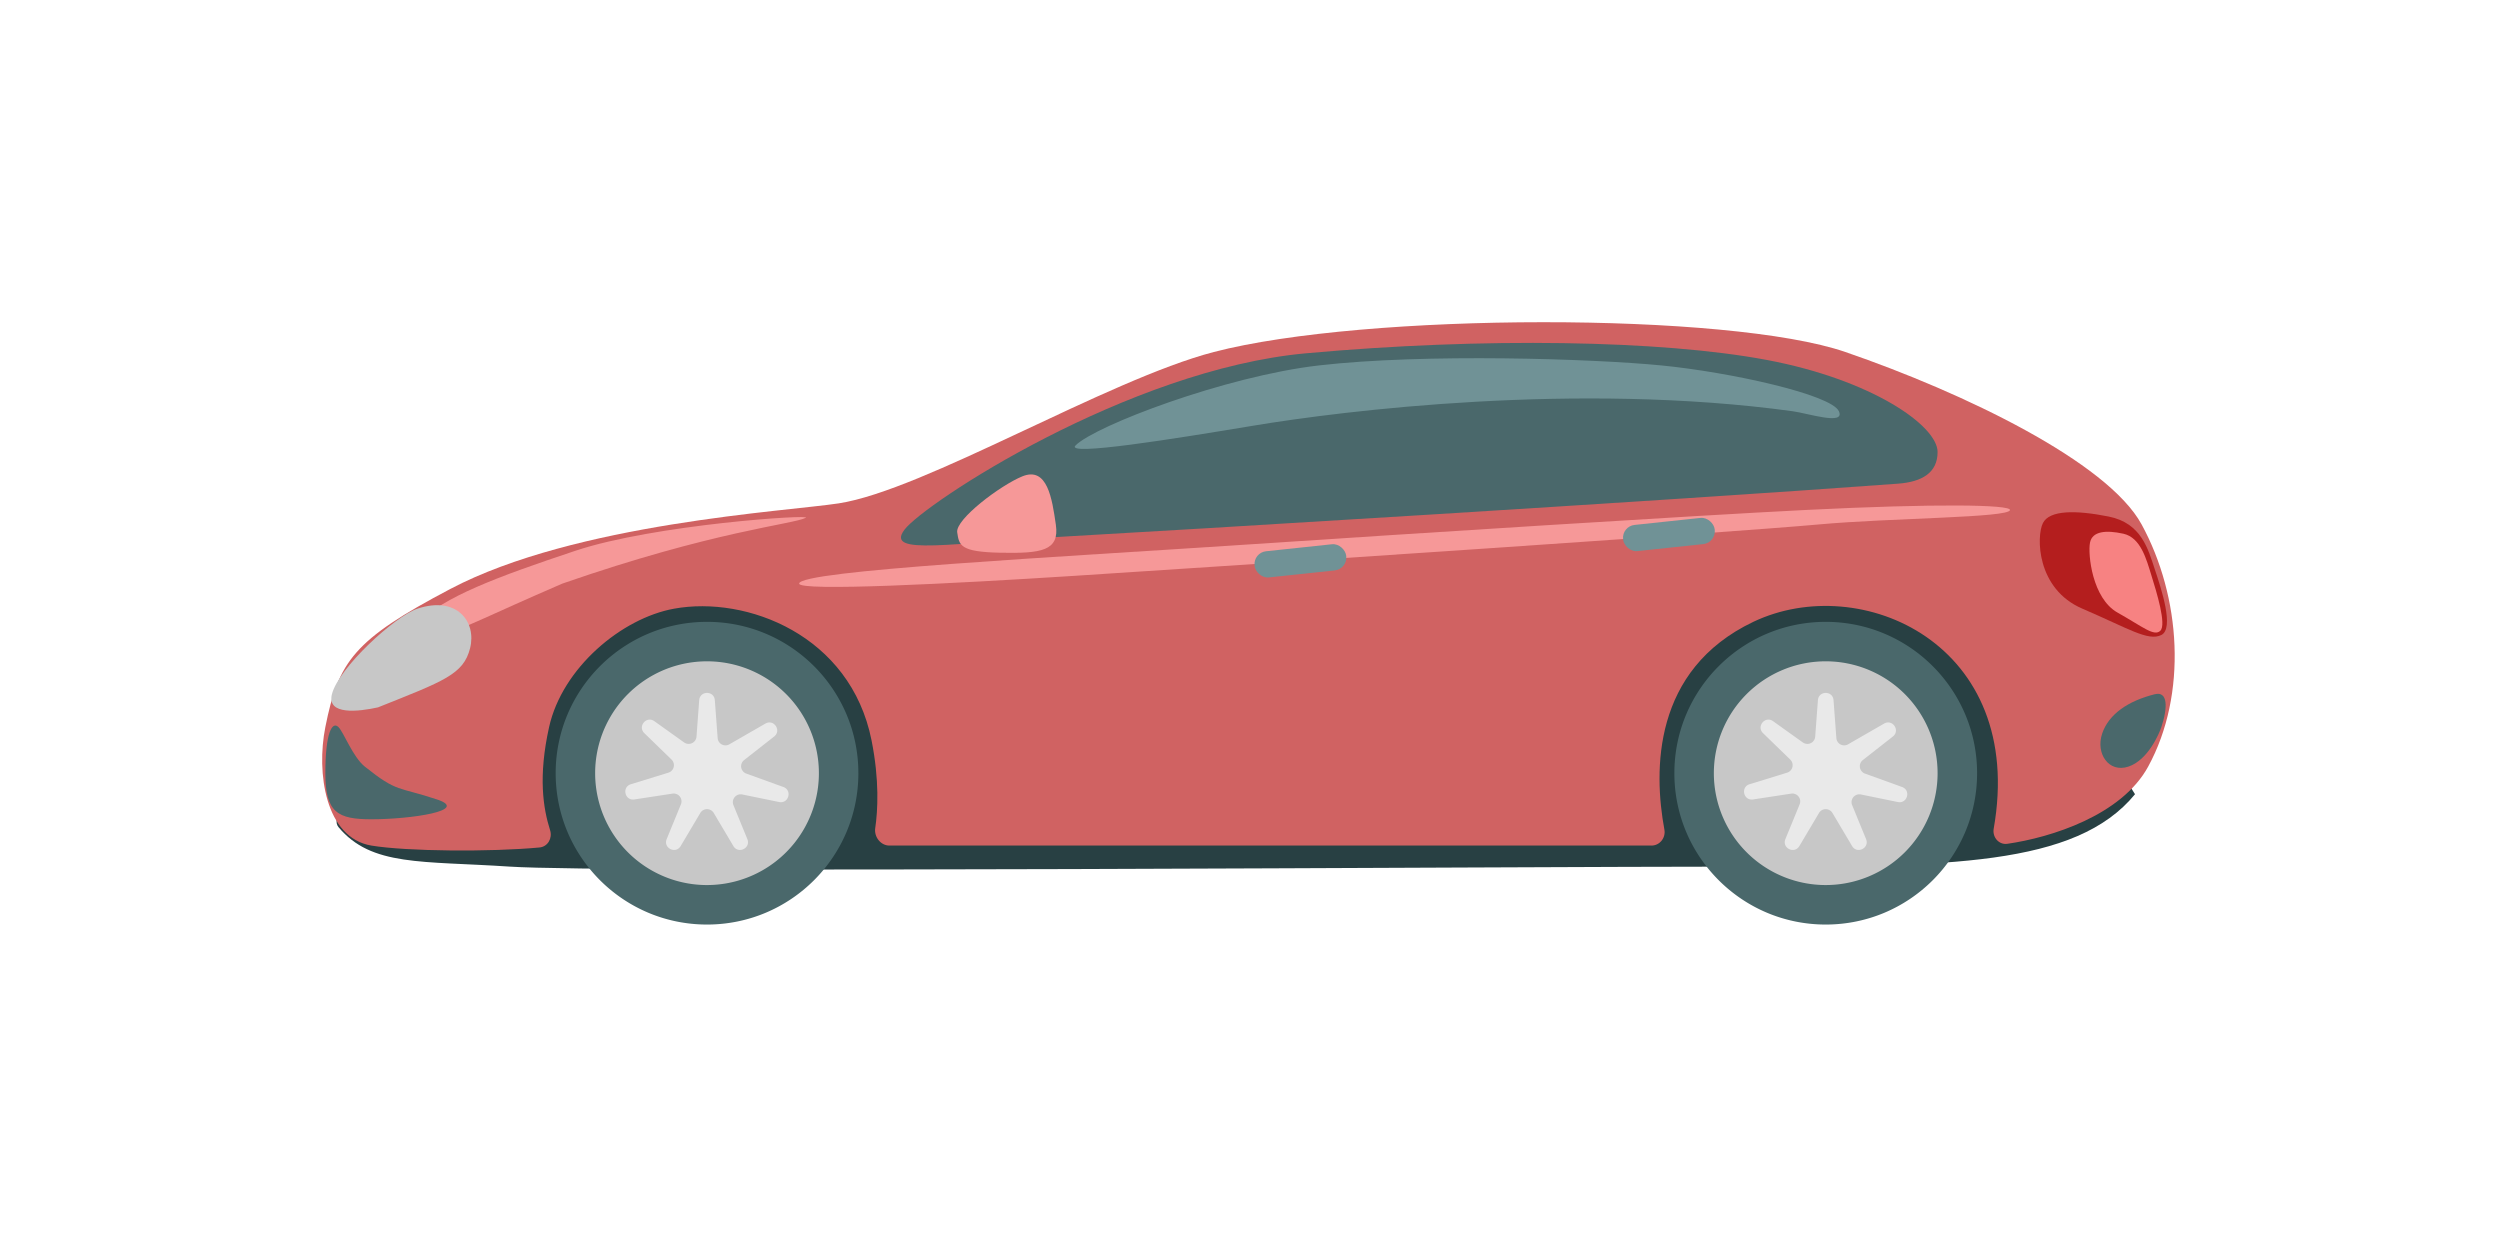 <svg width="194" height="97" fill="none" xmlns="http://www.w3.org/2000/svg"><g filter="url(#filter0_d)"><path fillRule="evenodd" clipRule="evenodd" d="M26.117 63.705c-1.188-1.938-1.339-4.94-.87-7.28.15-.752.303-1.428.48-2.049a1.205 1.205 0 01.03-.504c.091-.365.306-.793.607-1.252 1.164-2.497 3.31-4.143 8.585-6.919 7.999-4.21 20.542-5.568 26.963-6.263 1.367-.148 2.457-.266 3.166-.376 3.479-.535 9.031-3.141 14.72-5.812 5.166-2.426 10.445-4.904 14.387-5.933 11.745-3.064 41.182-2.931 50.045.61.564.226 1.164.463 1.792.71h.001l.001.002h.004l.001.001c6.762 2.668 16.718 6.597 19.138 11.033.343.63.668 1.298.969 1.995.481.69.742 1.491.978 2.214l.095.288c.405 1.213 1.13 3.389.906 4.494.556 3.85.247 7.774-1.417 10.825a7.854 7.854 0 01-1.286 1.72l.265.422c-2.808 3.432-7.636 4.767-14.508 5.287a11.729 11.729 0 01-9.493 4.827 11.724 11.724 0 01-9.239-4.493c-5.587.01-13.593.045-22.601.084h-.012c-14.686.063-32.032.138-45.9.14a11.721 11.721 0 01-9.06 4.269c-3.68 0-6.964-1.692-9.117-4.341-3.007-.036-5.165-.086-6.202-.155-1.206-.08-2.322-.133-3.356-.18h-.001c-4.792-.224-7.82-.364-9.92-2.884a.672.672 0 01-.15-.48zm110.781 3.544a8.638 8.638 0 004.778 1.432 8.641 8.641 0 01-4.778-1.432zm-86.503.195a8.64 8.64 0 004.47 1.237 8.64 8.64 0 01-4.47-1.237z" fill="#fff"/></g><path d="M135.549 67.248c15.524 0 25.532 0 30.128-5.617l-11.234-17.873-60.768 1.021c-13.448 0-40.648.103-41.874.511-1.532.51-27.913 16.039-25.533 18.895 2.553 3.063 6.478 2.61 13.277 3.063 7.66.511 76.599 0 96.004 0z" fill="#284043"/><path fillRule="evenodd" clipRule="evenodd" d="M54.865 71.745c6.486 0 11.745-5.259 11.745-11.745 0-6.487-5.259-11.745-11.745-11.745-6.487 0-11.745 5.258-11.745 11.745 0 6.486 5.258 11.745 11.745 11.745zm0-3.064a8.681 8.681 0 100-17.362 8.681 8.681 0 000 17.362z" fill="#4A686B"/><path d="M61.503 60a6.638 6.638 0 11-13.277 0 6.638 6.638 0 0113.277 0z" fill="#284043"/><path fillRule="evenodd" clipRule="evenodd" d="M54.865 68.68a8.681 8.681 0 100-17.362 8.681 8.681 0 000 17.363zm0-3.063a5.617 5.617 0 100-11.235 5.617 5.617 0 000 11.235z" fill="#C7C7C7"/><path d="M54.259 54.333c.056-.75 1.155-.75 1.211 0l.22 2.946a.607.607 0 00.909.48l2.797-1.61c.654-.376 1.272.54.678 1.005l-2.33 1.827a.607.607 0 00.168 1.05l2.878 1.04c.708.256.41 1.318-.329 1.166l-2.863-.586a.608.608 0 00-.684.826l1.08 2.637c.286.697-.7 1.188-1.084.54l-1.523-2.566a.607.607 0 00-1.045 0l-1.523 2.567c-.385.647-1.37.156-1.085-.54l1.106-2.7a.607.607 0 00-.653-.83l-2.96.452c-.744.114-.99-.96-.27-1.181l2.911-.897a.607.607 0 00.244-1.016l-2.111-2.05c-.54-.524.165-1.368.776-.93l2.312 1.651a.608.608 0 00.959-.449l.21-2.832z" fill="#E9E9E9"/><path fillRule="evenodd" clipRule="evenodd" d="M141.676 71.745c6.487 0 11.746-5.259 11.746-11.745 0-6.487-5.259-11.745-11.746-11.745-6.486 0-11.745 5.258-11.745 11.745 0 6.486 5.259 11.745 11.745 11.745zm0-3.064a8.682 8.682 0 100-17.363 8.682 8.682 0 000 17.363z" fill="#4A686B"/><path fillRule="evenodd" clipRule="evenodd" d="M141.677 68.68a8.681 8.681 0 10-8.682-8.68 8.682 8.682 0 008.682 8.68zm-.001-3.063a5.617 5.617 0 10.001-11.235 5.617 5.617 0 00-.001 11.235z" fill="#C7C7C7"/><path d="M141.071 54.333c.055-.75 1.155-.75 1.211 0l.22 2.946a.607.607 0 00.909.48l2.797-1.61c.654-.376 1.271.54.678 1.005l-2.331 1.827a.608.608 0 00.169 1.05l2.877 1.04c.709.256.41 1.318-.328 1.166l-2.864-.586a.608.608 0 00-.684.826l1.082 2.637c.285.697-.701 1.188-1.085.54l-1.523-2.566a.608.608 0 00-1.045 0l-1.524 2.567c-.384.647-1.369.156-1.084-.54l1.106-2.7a.608.608 0 00-.654-.83l-2.959.452c-.744.114-.99-.96-.271-1.181l2.912-.897a.607.607 0 00.244-1.016l-2.112-2.05c-.539-.524.165-1.368.777-.93l2.311 1.651a.607.607 0 00.959-.449l.212-2.832z" fill="#E9E9E9"/><path d="M128.152 65.616H69.018c-.682 0-1.2-.679-1.1-1.354.2-1.365.333-3.714-.287-6.816-1.634-8.17-9.703-11.234-15.32-10.213-4.085.743-8.68 4.596-9.702 9.192-.854 3.842-.46 6.302.08 8.005.194.615-.18 1.274-.822 1.334-3.794.357-10.314.308-13.046-.147-3.574-.596-4.283-5.652-3.575-9.192 1.022-5.107 2.182-6.766 9.703-10.724 9.703-5.107 26.09-6.017 30.129-6.639 6.638-1.021 20.824-9.584 29.107-11.745 11.745-3.064 39.999-3.106 49.023 0 9.192 3.164 20.335 8.528 22.98 13.377 3.064 5.618 3.574 13.177.51 18.795-2.065 3.785-7.535 5.503-10.928 5.99-.661.095-1.174-.516-1.059-1.172 2.534-14.357-10.322-20.02-18.652-16.053-7.817 3.723-7.748 11.544-6.902 16.123.118.636-.358 1.24-1.005 1.24z" fill="#D06262"/><path d="M82.95 41.617c7.354-.408 45.96-2.723 64.343-4.085 1.814-.134 3.064-.821 3.064-2.455 0-2.043-5.106-5.617-13.277-7.15-8.17-1.531-21.958-1.764-35.746-.51-13.787 1.254-29.618 11.647-31.15 13.69-1.532 2.043 3.575 1.02 12.767.51z" fill="#4A686B"/><path d="M97.25 33.034c6.981-1.163 25.154-3.42 41.873-1.12 1.172.161 4.086 1.12 3.575 0-.595-1.304-8.464-3.038-13.788-3.558s-18.384-.94-26.554 0c-7.281.837-17.362 4.678-18.894 6.21-.86.86 7.66-.51 13.787-1.532z" fill="#709296"/><path d="M83.461 44.679c14.299-.922 50.551-3.335 57.705-3.985 5.617-.51 14.808-.51 14.809-1.122 0-.41-5.617-.51-15.83 0-8.72.436-30.823 1.848-42.896 2.653-15.32 1.022-35.235 2.043-35.235 3.064 0 .61 11.751.014 21.447-.61z" fill="#F69898"/><rect x="125.846" y="40.84" width="7.149" height="2.043" rx="1" transform="rotate(-6.071 125.846 40.84)" fill="#709296"/><rect x="97.249" y="42.883" width="7.149" height="2.043" rx="1" transform="rotate(-6.071 97.25 42.883)" fill="#709296"/><path d="M79.328 36.967c1.948-.797 2.314 1.729 2.606 3.75.293 2.022-1.1 2.244-4.33 2.174-3.105-.066-3.178-.572-3.324-1.583-.146-1.01 3.344-3.644 5.048-4.341zm-16.804 3.217c-1.02.51-7.149 1.02-18.894 5.106-6.128 2.653-6.638 3.064-10.724 4.596-4.085 1.532-2.553.513-.51-1.53 2.042-2.043 6.127-3.575 12.255-5.617 6.128-2.043 18.46-2.849 17.873-2.555z" fill="#F69898"/><path d="M33.928 62.043c-3.064-1.022-3.064-.511-5.617-2.554-.93-.744-1.635-2.655-2.043-3.064-.51-.51-1.021.513-1.021 3.577s.97 3.574 3.574 3.574c3.064 0 7.66-.682 5.107-1.533zm129.196-5.106c.51-1.532 2.042-2.553 4.085-3.064 1.021-.255 1.021 1.021.511 2.553-.162.485-1.022 2.552-2.554 3.063-1.531.51-2.553-1.02-2.042-2.552z" fill="#4A686B"/><path d="M158.528 40.595c.511-1.022 2.553-1.021 5.107-.511 2.553.51 3.063 2.553 3.574 4.085.511 1.533 1.532 4.596.511 5.107-1.022.51-2.553-.51-6.128-2.043-3.575-1.532-3.575-5.617-3.064-6.638z" fill="#B41E1E"/><path d="M162.184 42.108c.176-.886 1.228-.99 2.585-.693 1.358.299 1.793 1.991 2.185 3.254.392 1.263 1.176 3.789.693 4.271-.482.483-1.357-.298-3.326-1.403-1.97-1.105-2.314-4.543-2.137-5.429z" fill="#F78282"/><path d="M36.48 50.296c-.51 2.043-2.041 2.555-7.149 4.596-1.532.34-3.982.614-3.574-1.02.51-2.043 4.891-6.057 6.638-6.639 3.064-1.02 4.596 1.02 4.085 3.063z" fill="#C7C7C7"/><defs><filter id="filter0_d" x="0" y=".138" width="193.369" height="96.607" filterUnits="userSpaceOnUse" color-interpolation-filters="sRGB"><feFlood flood-opacity="0" result="BackgroundImageFix"/><feColorMatrix in="SourceAlpha" values="0 0 0 0 0 0 0 0 0 0 0 0 0 0 0 0 0 0 127 0"/><feOffset/><feGaussianBlur stdDeviation="12.5"/><feColorMatrix values="0 0 0 0 0 0 0 0 0 0 0 0 0 0 0 0 0 0 0.15 0"/><feBlend in2="BackgroundImageFix" result="effect1_dropShadow"/><feBlend in="SourceGraphic" in2="effect1_dropShadow" result="shape"/></filter></defs></svg>